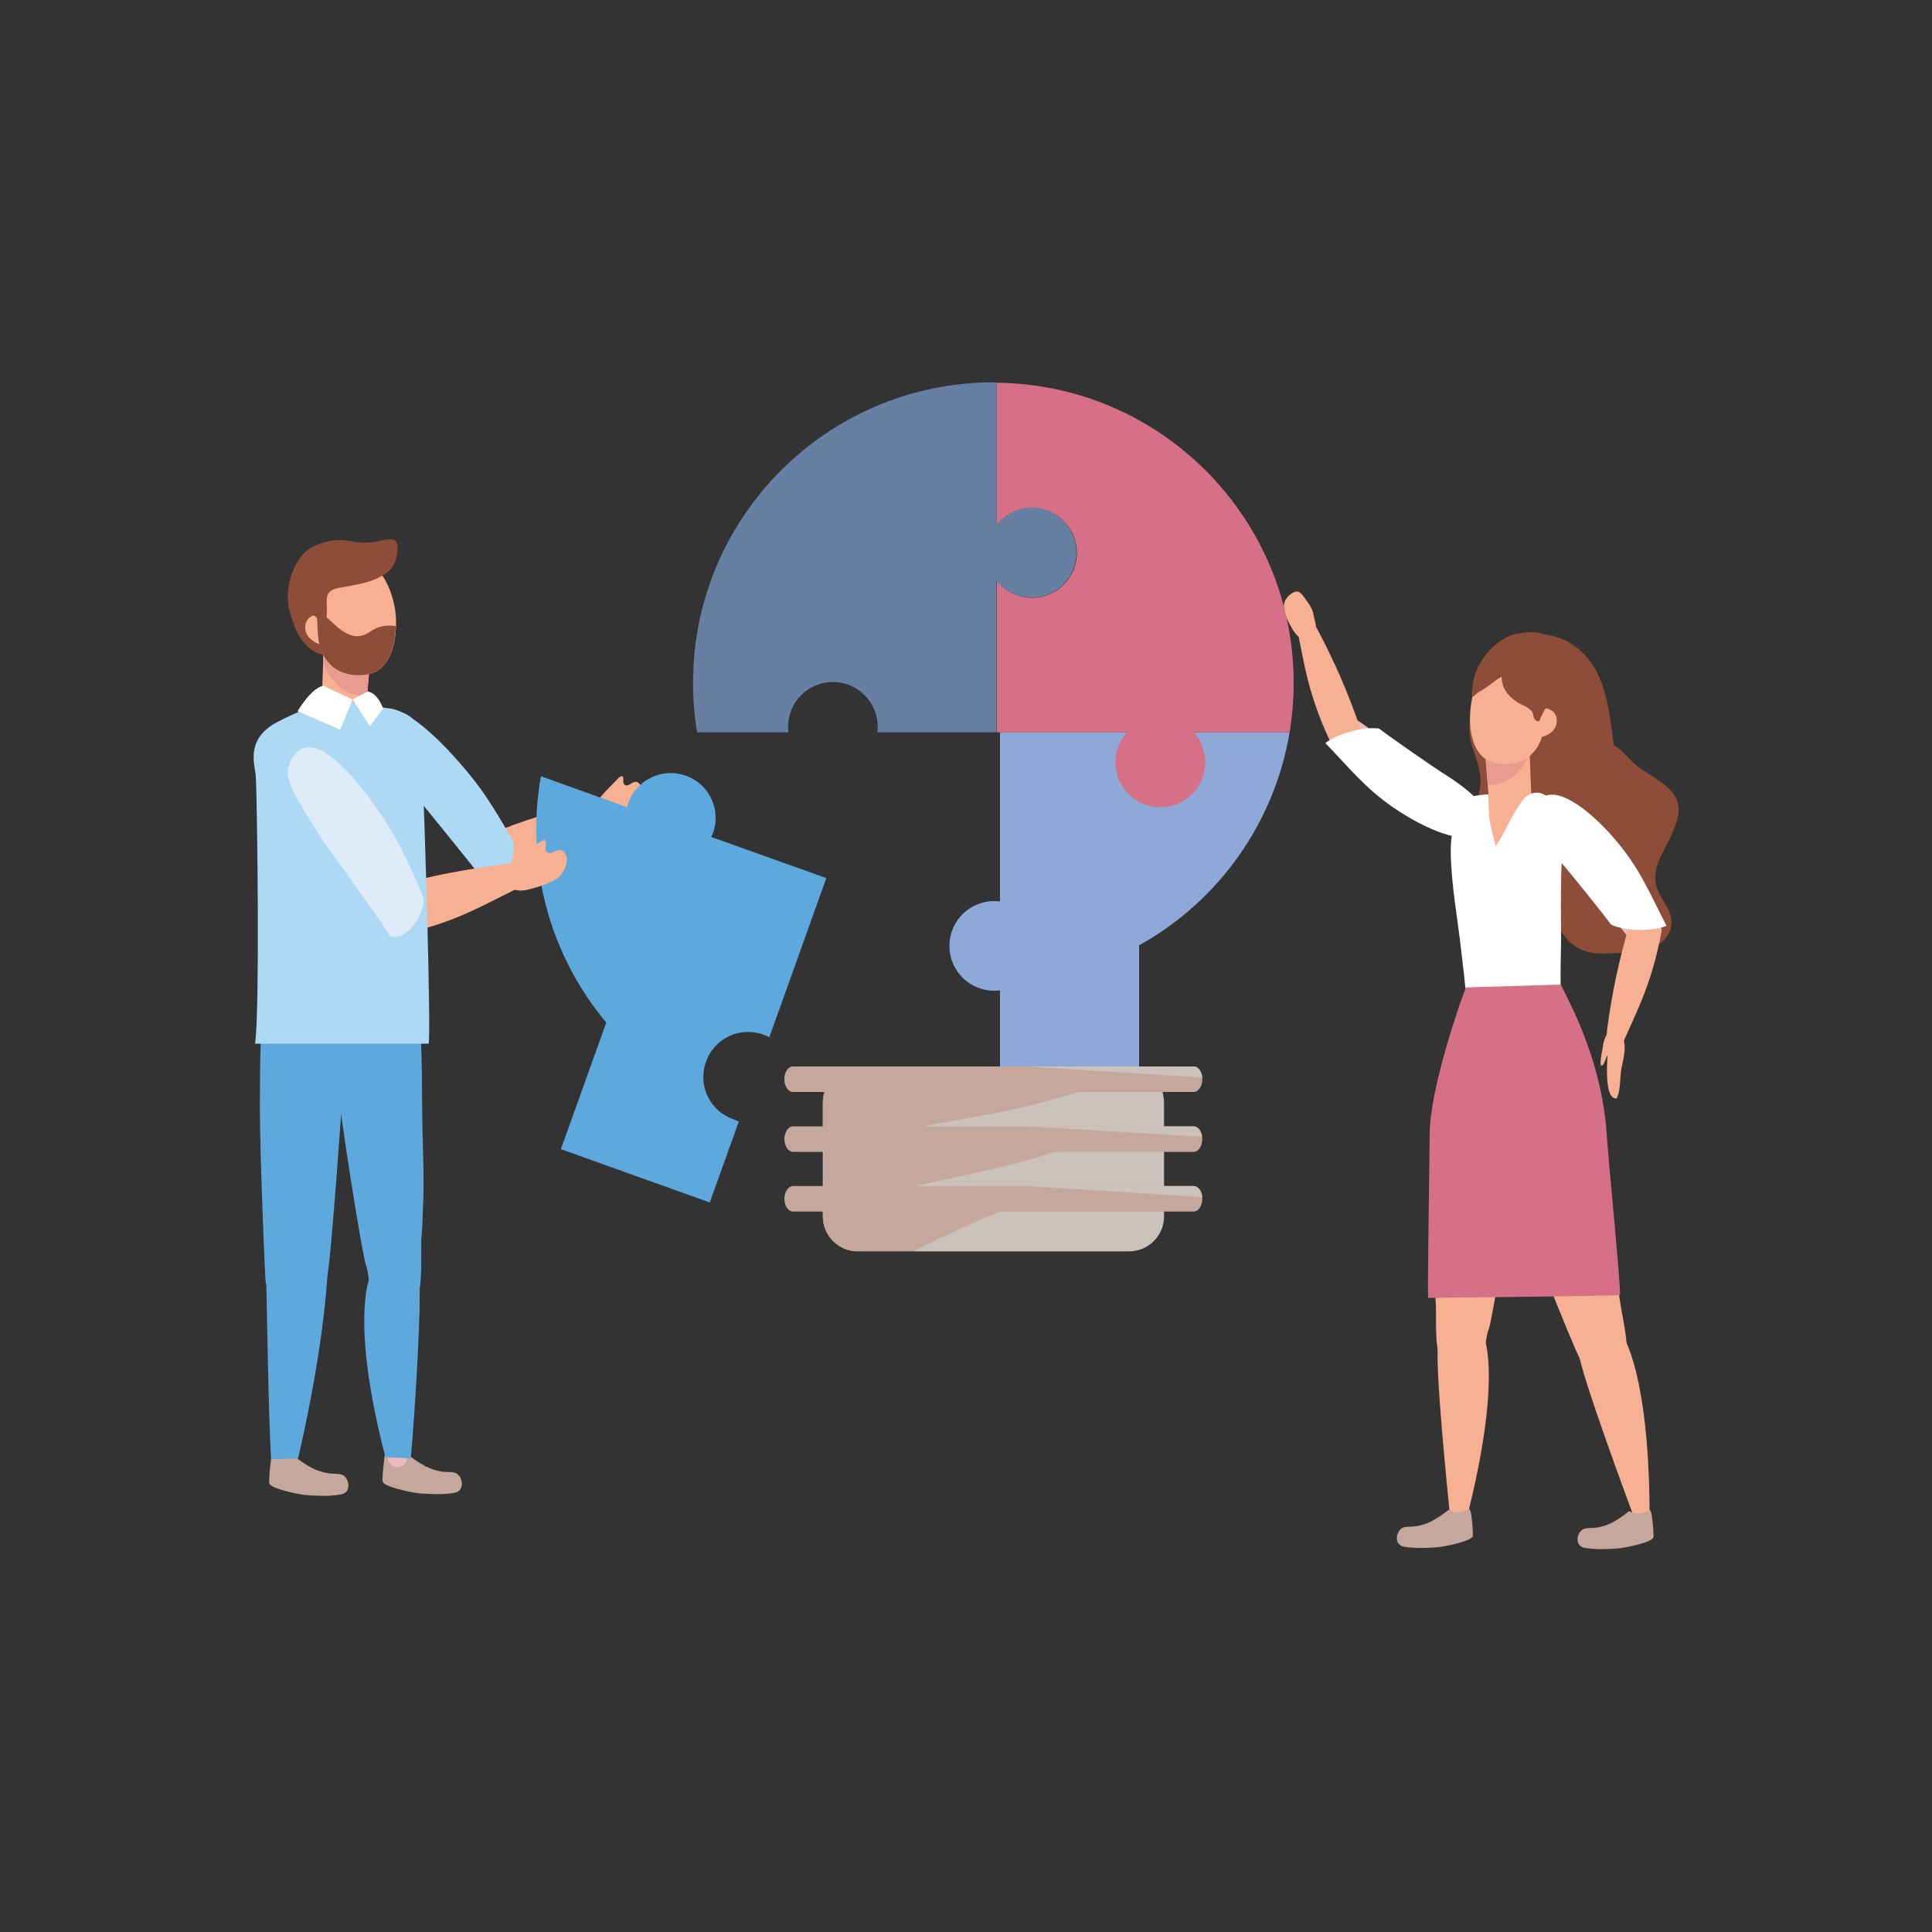 <?xml version="1.0" encoding="utf-8"?>
<!-- Generator: Adobe Illustrator 23.0.4, SVG Export Plug-In . SVG Version: 6.00 Build 0)  -->
<svg version="1.1" id="Capa_1" xmlns="http://www.w3.org/2000/svg" xmlns:xlink="http://www.w3.org/1999/xlink" x="0px" y="0px"
	 viewBox="0 0 1000 1000" style="enable-background:new 0 0 1000 1000;" xml:space="preserve">
<rect x="0" y="0" width="1000" height="1000" fill="#333333" stroke="none"/>
<style type="text/css">
	.st0{fill:#8D4D38;enable-background:new    ;}
	.st1{fill:#EEBAC2;}
	.st2{fill:#F7B091;}
	.st3{fill:#FFFFFF;}
	.st4{fill:#F7B091;enable-background:new    ;}
	.st5{fill:#C5A79B;enable-background:new    ;}
	.st6{fill:#E99B8F;enable-background:new    ;}
	.st7{fill:#FFFFFF;enable-background:new    ;}
	.st8{fill:#D67086;enable-background:new    ;}
	.st9{fill:#ADD9F4;}
	.st10{fill:#5DA8DD;enable-background:new    ;}
	.st11{fill:#8EA9D8;enable-background:new    ;}
	.st12{fill:#CBC3BB;enable-background:new    ;}
	.st13{fill:#576DB1;enable-background:new    ;}
	.st14{fill:#667FA3;enable-background:new    ;}
	.st15{fill:#EEBAC2;enable-background:new    ;}
	.st16{fill:#ADD9F4;enable-background:new    ;}
	.st17{fill:#DDECF8;}
</style>
<title>Imagina tu ciudá</title>
<path class="st0" d="M830.4,357.8c2.7,9,3.7,18.9,4.9,28c4,1.8,7.9,7.3,11.6,10.3c5.6,4.5,13,7.7,17.8,13c6.5,7.2,4.2,14.2,0.7,22.5
	c-3.9,9.2-11.6,18.3-7.5,28.8c2.8,7.2,9.3,12.1,6.6,20.9c-3.9,12.3-22.7,11.7-33,12.2c-6.5,0.3-12-0.6-17.5-4.7
	c-4.4-3.3-6.4-8.9-11.9-10.8c-9-3.1-22.9,6.1-29.5-0.5c-9.5-9.6-10.8-33.1-11.2-45.6c-0.2-7,1.7-13.1,3.7-19.8
	c3.1-10.8-0.5-17.1-3.6-27.4c-2.2-7.6-0.2-13.6,0.3-21.1c0.4-5.9-0.1-10.5,2.3-16.3c4.4-10.3,14-19.9,25.9-19.8
	c7.3,0.1,16.3,1.4,22.7,5.3C822.4,338.8,827.5,347.8,830.4,357.8z"/>
<g>
	<path class="st1" d="M695.4,370.3c-1.2,0.5-10.2,9.1-6.6,12.8c11.1,11.7,22.9,22.8,35.3,33.2c15.3,13.2,36.8,22.4,43.1,11.9
		c5.6-9.2-19.9-23.8-39.7-36.4c-4.2-2.7-8.4-7.5-21.7-16.8C705.7,375.1,698.9,369.7,695.4,370.3z"/>
</g>
<g>
	<path class="st2" d="M688.4,383.6c3,0.6,12,1.1,14.3-2.8c1.9-3.3,1-4.9,1-4.9c-5.9-17.3-13.3-34.2-21.9-50.3
		c-7.2-13.3-10.2,0.9-10.2,0.9C675,343,676.9,358.9,688.4,383.6z"/>
</g>
<g>
	<path class="st3" d="M713.8,377.1c8.2,6.2,28,19.8,31.4,22c19.9,12.5,27.7,20.9,22.1,30.1c-6.3,10.5-29.9,0-46.5-11.5
		c-14.4-10-22-19.8-34.8-33.1C691.8,380,705.4,375.9,713.8,377.1z"/>
</g>
<path class="st4" d="M768.6,693.8c0,0,8.3,21.2-8.8,89.5c-1.4,5.5-5.6,5.1-7.9,3.4c-1-0.9-1.5-2.1-1.5-3.4c0,0-8.1-77.8-6-87.4
	S768.6,693.8,768.6,693.8z"/>
<path class="st4" d="M743.1,673.4c0.6,5.2-0.8,24.3,2.3,28.4c4.6,6,14.8,6.9,20.3,2.1c3.5-3,3.1-12,4.9-16s13.6-78.1,14.6-94.4
	c1.1-19.2,0.7-14.2,0.9-33.4c0.1-7.6,0.2-15.2,0.2-22.8c0-4.5,1.3-11.2-4.5-12.3c-6.8-1.4-8.3-13.2-14.3-9.7
	c-7.5,4.3-11.4,19.2-14.2,26.5c-8.5,22-10.4,45.5-10.5,68.9c-0.1,16.6-1.2,33.2-0.4,49.7C742.6,664.5,742.6,669,743.1,673.4z"/>
<path class="st5" d="M727.2,790.4c2.7-0.4,3.5,0,6.2-0.5s5.3-1.3,7.7-2.6c2.8-1.5,5.4-3.3,7.9-5.2c0.2-0.2,0.5-0.4,0.8-0.5
	c3.7,1.7,5.8,1.6,9.7-0.1c0.3-0.1,0.6-0.4,0.8-0.7c0.1,0.1,0.2,0.2,0.3,0.3c0.5,0.9,0.8,1.9,0.9,2.9c0.3,1.8,1.1,9.3,0.8,11.1
	c-0.5,2.5-14.2,5.5-18.8,5.8c-6.1,0.4-10.7,0.6-16.7-0.3S722.7,791,727.2,790.4z"/>
<path class="st4" d="M791.4,382c-0.6-7.6-22.8,6.5-22.8,6.5l2.4,29c0,0,0.2-1.2,11.2-0.9c6.7,0.2,10.8,2.3,10.5-4
	C792.4,408.8,791.6,384.7,791.4,382z"/>
<path class="st6" d="M791.8,389.4c-3.2,10.2-12.2,17.5-21.7,16.8l-1.5-17.6c0,0,22.3-14.1,22.8-6.5c0.1,0.8-0.1-1.6,0.2,1.8
	C791.5,384,791.8,389.1,791.8,389.4z"/>
<path class="st4" d="M767.4,391.7c6,5.5,18.6,4.9,24.4-0.4c3.4-3,5.7-6.9,6.7-11.3c1.2-5,1.1-9.9,2.2-14.9c0.6-2.2,0.9-4.4,1-6.6
	c0-3.6-1-7.2-3-10.3c-2-3-5.2-4.7-8.1-6.7c-2.4-1.7-5.2-3.8-8.1-4.6c-2-0.5-3.5,0.7-5.3,1.6c-9.7,5.2-15.2,18-16.1,28.6
	C760.3,374.8,761.2,386,767.4,391.7z"/>
<path class="st4" d="M838.6,674c0.6,5.2,4.9,22.8,2.8,27.5c-3.1,6.9-12.5,8.1-19,4.7c-4-2.2-1.8,1-4.4-2.5s-33.9-82.2-38.5-97.9
	c-5.5-18.4-3.9-13.7-8.5-32.3c-1.8-7.4-3.6-14.7-5.4-22.1c-1-4.4-3.8-10.6,1.6-13c6.3-2.9,5.1-14.7,11.7-12.7
	c8.2,2.5,15.5,16.1,19.9,22.6c13.3,19.5,20.5,41.9,25.9,64.7c3.8,16.1,8.7,32,11.7,48.3C837,665.2,838,669.6,838.6,674z"/>
<path class="st4" d="M760.2,528.2c-1.7-34.3-8.4-84.7-4.1-89.6c7.6-8.6-3-13.6,2.5-20.5c8.2-10.3,34.7-12.5,45,2.4
	c3.5,5-0.6,19,0.2,22.7c1.8,8.4,2.5,50.1,4.6,83.8L760.2,528.2z"/>
<path class="st7" d="M760.3,412.5c0.8-0.3,9.1-1.5,9.9-1.3c0.4,0.1,0.1,9.6,0.9,13.7c1,5,1.8,8.3,3.1,13.1
	c5.6-8.4,7.8-15.6,13.8-23.6c4.2-5.6,10.7-5.2,14.2-0.5c3.1,4.1,3.2,9.1,5.1,13.6c2.3,5.6,1.6,9.5,1.2,15.7
	c-0.8,13.2-0.6,26.5-0.5,39.8c0.1,14.4-1.2,30,1.2,44.3l-48.9,0.9c-1.5-1.3-1.1-10.1-1.3-11.9c-0.8-8.2-1.7-16.3-2.7-24.5
	c-1.9-16.8-5.1-33.5-5.4-50.4c-0.1-8,1.1-17.2,5.9-23.8C758.4,415.3,757.2,413.6,760.3,412.5z"/>
<path class="st0" d="M795.8,328.6c-1.5,0.6-3,1.3-4.4,2.2c-3.5,1.8-7,3.9-9.3,7.2c-1.5,2.3-2.7,4.8-3.7,7.3c-1.9,4.3-1.4,9.3,1.4,13
	c2.1,2.9,5,5.1,8.3,6.6c1.7,0.8,3.8,2,4.9,3.5c0.8,1.1,0.5,2.7,1.3,3.7c2.6,3.6,4.3-1.9,5.2-3.5c-0.4,0.9,0,0.2,1.2-1.9
	c2.8-4.7,4-8.8,8.3-12.3c3.8-3.1,6.9-9.8,5.5-14.6c-1.6-5.5-9.7-9.5-14.7-11.1C798.4,328.3,797.1,328.3,795.8,328.6z"/>
<path class="st0" d="M764.6,349.5c2.8-5.6,6.4-11.6,11.4-15.6c3.5-2.9,8.6-5.8,13.2-6.4c2.5-0.3,6.2-0.6,8.5,0.4
	c1.2,6.8-6.9,13.3-11.2,17.8c-2.9,3-6.2,3-9.6,4.8c-2.6,1.3-4.7,3.3-7.1,5c-2.5,1.8-5.2,2.8-7.3,5.2
	C760.4,358.9,763.6,351.4,764.6,349.5z"/>
<path class="st8" d="M740,586.7c0.1-23.4,16.4-70.2,18.8-75.6l49.1-1.5c1.9,4.7,21,36.8,23.7,77.1c1.1,16.5,7.4,79.2,6.9,83.6
	c0,0.5-99.3,1.5-99.3,1.5C738.8,667.6,739.9,603.2,740,586.7z"/>
<path class="st4" d="M680.2,319.9c1,3.3,1.5,6.1,0.4,9.5l-0.3,0.1c-0.2-0.3-0.3-0.6-0.5-1c0,0,0.2,1.1-0.2-0.4
	c0-0.1-0.1-0.2-0.2-0.3c0,1.3-0.8,2.5-2,2.9c-4.3,1.5-7.5-3.2-9.2-6.4c-2.1-3.9-5.5-10.1-2.5-14.3c1.2-1.7,4.1-4.5,6.4-3.7
	c1.6,0.5,4.3,4.8,5.3,6.2C679,314.7,679.9,317.2,680.2,319.9z"/>
<g>
	<path class="st1" d="M267,442.3c-11.5-29.7-18.3-30.5-27.7-43.5c-13.8-19.1-42.2-34.5-45.2-19.6c-1.5,7.3,52.8,62.8,61.4,73.9
		C259.6,451.3,262.4,445.3,267,442.3z"/>
</g>
<g>
	<path class="st2" d="M304,415.3c-15,4.2-33.8,9.1-52.5,17.4c-2.6,5.2,0,2-1.1,5.8c-1.3,4.5,3,17.3,5.6,19.1
		c24.5-8.2,40-22.4,53.5-31L304,415.3z"/>
</g>
<g>
	<path class="st9" d="M252,457.6c-7.2-9.1-36.6-45.6-39.6-48.8c-17.8-18.9-26.1-26.8-19.2-38.1c7.8-12.8,29.7,6.9,44.5,23.9
		c9.8,11.3,14.5,17.5,28,40.9C267.9,443.4,260.1,460.3,252,457.6z"/>
</g>
<path class="st4" d="M313.5,409.5c-3.2,3.5-6.2,7.2-5.5,8.5l0.1,0.3l1.1-0.4c0,0-0.9,0.7,0.4-0.2l0.3-0.1c-0.9,1-1,2.5-0.3,3.7
	c2.5,4.2,8.7,0.7,11.9-0.7c2.6-1.2,5-2.7,7.2-4.4c2.7-1.9,4.9-8.2,2-10.8s-5.2,2.8-7.6,0.6c-1.3-1.2,0.9-6.4-3-3.3
	C319.5,403.5,316.4,406.4,313.5,409.5z"/>
<g>
	<path class="st3" d="M304.1,430.3c1.8-1.3,3.6-2.5,5.4-3.6l-5.5-11.4c-2.1,0.6-4.2,1.2-6.4,1.9L304.1,430.3z"/>
</g>
<path class="st5" d="M234.7,762.1c-2.8-0.4-3.7,0-6.5-0.5s-5.5-1.4-8.1-2.7c-2.9-1.6-5.7-3.4-8.3-5.5c-0.3-0.2-0.5-0.4-0.8-0.6
	c-3.8,1.8-6,1.6-10.1-0.1c-0.3-0.1-0.6-0.4-0.8-0.7c-0.1,0.1-0.2,0.2-0.3,0.3c-0.6,0.9-0.9,1.9-0.9,3c-0.3,1.9-1.2,9.8-0.8,11.6
	c0.5,2.6,14.9,5.8,19.6,6.1c6.3,0.4,11.2,0.7,17.4-0.3C241.3,771.8,239.5,762.8,234.7,762.1z"/>
<path class="st10" d="M379.8,579.4c-12.2-4.1-18.7-17.3-14.5-29.5c4.1-12.2,17.3-18.7,29.5-14.5c0.2,0.1,0.5,0.2,0.7,0.3
	c5.9,2.1,7.3,3.3,2.8,0.9l29.4-82.1l-59.6-21.3c0.4-0.8,0.8-1.7,1.1-2.5c4.1-12.2-2.5-25.3-14.7-29.4c-11.8-3.9-24.6,2.1-29.1,13.8
	c-0.3,0.9-0.6,1.8-0.8,2.7l-44.6-16c-8.2,45.4,4.2,92.1,33.8,127.5l-23.5,65.5l77.1,27.6l15-41.9
	C381.7,580.1,380.7,579.8,379.8,579.4z"/>
<path class="st11" d="M517.6,379.1v87.5c-1-0.1-2-0.2-3-0.2c-12.8,0-23.2,10.4-23.2,23.2s10.4,23.2,23.2,23.2c1,0,2-0.1,3-0.2v44.5
	h72v-67.8c41.4-23,70.1-63.6,77.9-110.3H517.6V379.1z"/>
<path class="st12" d="M444,552.6h140.4c10,0,18.1,8.1,18.1,18.1v58.9c0,10-8.1,18.1-18.1,18.1H444c-10,0-18.1-8.1-18.1-18.1v-58.9
	C425.9,560.7,434,552.6,444,552.6z"/>
<path class="st5" d="M444,647.6h29c19.8-10.1,40.1-19.1,60.9-27h-108v8.9C425.9,639.6,434,647.6,444,647.6z"/>
<path class="st5" d="M478.7,582.8c20.7-3.8,41.6-7,62-12.5c12.1-3.2,23.9-7,35.7-11.1H430c-2.7,3.2-4.1,7.3-4.1,11.5v18.2h20.6
	C457.2,586.8,467.9,584.8,478.7,582.8z"/>
<path class="st5" d="M427.7,589.9c-0.9,2.7-1.4,5.4-1.4,8.2V620h20.6c10.7-2.5,21.5-5,32.3-7.3c20.7-4.6,41.6-8.5,62-15
	c7.4-2.4,14.7-5,22-7.8L427.7,589.9z"/>
<path class="st13" d="M622.3,558.6c0,3.6-2,6.6-4.5,6.6H410.5c-2.5,0-4.5-3-4.5-6.6l0,0c0-3.7,2-6.6,4.5-6.6h207.3
	C620.3,552,622.3,555,622.3,558.6z"/>
<path class="st5" d="M622.3,558.6c0,3.6-2,6.6-4.5,6.6H410.5c-2.5,0-4.5-3-4.5-6.6l0,0c0-3.7,2-6.6,4.5-6.6h207.3
	C620.3,552,622.3,555,622.3,558.6z"/>
<path class="st5" d="M622.3,589.6c0,3.7-2,6.6-4.5,6.6H410.5c-2.5,0-4.5-3-4.5-6.6l0,0c0-3.6,2-6.6,4.5-6.6h207.3
	C620.3,583,622.3,586,622.3,589.6z"/>
<path class="st5" d="M622.3,620.5c0,3.7-2,6.6-4.5,6.6H410.5c-2.5,0-4.5-3-4.5-6.6l0,0c0-3.6,2-6.6,4.5-6.6h207.3
	C620.3,613.9,622.3,616.9,622.3,620.5z"/>
<path class="st12" d="M622.3,557.7c-0.3-3.2-2.2-5.7-4.5-5.7h-86L622.3,557.7z"/>
<path class="st12" d="M622.2,588.4c-0.4-3.1-2.2-5.4-4.4-5.4h-86L622.2,588.4z"/>
<path class="st12" d="M622.3,619.6c-0.3-3.2-2.2-5.7-4.5-5.7h-86L622.3,619.6z"/>
<path class="st8" d="M669.6,353.5c0-85.2-68.5-154.5-153.7-155.4v73.7c7.9-10.1,22.5-11.9,32.6-3.9c10.1,7.9,11.9,22.5,3.9,32.6
	s-22.5,11.9-32.6,3.9c-1.5-1.1-2.8-2.5-3.9-3.9v78.6h67.4c-8.6,9.6-7.8,24.3,1.8,32.8c9.6,8.6,24.3,7.8,32.8-1.8
	c7.9-8.8,7.9-22.2,0-31.1h49.6C668.9,370.6,669.6,362,669.6,353.5z"/>
<path class="st14" d="M534.2,262.8c-7.1,0-13.9,3.3-18.3,8.9V198l-1.8-0.1c-85.9,0.1-155.5,69.8-155.4,155.7c0,8.5,0.7,17,2.1,25.4
	h47.3c-0.1-0.9-0.2-1.8-0.2-2.8c0-12.8,10.4-23.2,23.2-23.2s23.2,10.4,23.2,23.2c0,0.9-0.1,1.8-0.2,2.8h61.6v-78.6
	c7.9,10.1,22.5,11.8,32.6,3.9s11.8-22.5,3.9-32.6C548,266.1,541.3,262.8,534.2,262.8L534.2,262.8z"/>
<path class="st4" d="M270.2,443c-4.5,3.8-8.8,8-8.2,9.9l0.1,0.4l1.4-0.3c0,0-1.2,0.8,0.5-0.1l0.4-0.1c-1.3,1.2-1.7,3.1-1,4.7
	c2.5,5.9,10.7,2.7,14.9,1.6c3.4-1,6.6-2.4,9.7-4.2c3.6-2,7.4-9.6,4.2-13.6s-6.9,2.5-9.5-0.7c-1.4-1.8,2.1-8.1-3.2-4.8
	C278.5,436.4,274.2,439.5,270.2,443z"/>
<g>
	<path class="st2" d="M266.7,446.5c-16.3,2.3-36.8,4.9-57.6,10.9c-3.6,4.9-0.3,2-2.1,5.7c-2.1,4.3,0.2,17.6,2.7,19.8
		c26.9-5.2,45.5-17.4,60.9-24.3L266.7,446.5z"/>
</g>
<g>
	<path class="st2" d="M804.9,376.7c-1.8,3.4-8.5,6.6-8.9,3.1c-0.2-3.4,0.6-6.8,2.2-9.9c1.8-3.4,1.4-4,4.5-2.4
		S806.7,373.3,804.9,376.7z"/>
</g>
<path class="st4" d="M839.9,691.3c0,0,13.3,18.5,13.9,88.9c0,5.6-4.2,6.4-6.8,5.2c-1.1-0.6-2-1.7-2.3-2.9c0,0-27.3-73.3-27.7-83.1
	S839.9,691.3,839.9,691.3z"/>
<g>
	<path class="st1" d="M849.7,490.4c1.3-0.1,12.3-5.9,10-10.4c-7.4-14.4-15.5-28.3-24.5-41.8c-11-17-29-31.9-38-23.6
		c-8,7.3,12.3,28.4,27.8,46.1c3.3,3.8,5.9,9.6,16.1,22.3C841.1,482.9,846.2,490,849.7,490.4z"/>
</g>
<g>
	<path class="st2" d="M860,482.2c-2.1-2.2-9.2-7.9-13.3-6c-3.4,1.6-3.6,3.4-3.6,3.4c-5.2,17.6-9,35.5-11.3,53.7
		c-1.8,15,8.8,5.2,8.8,5.2C847.3,523.1,855,509.1,860,482.2z"/>
</g>
<path class="st4" d="M829.5,542.7c0.4-3.4,1.1-6.2,3.4-8.9h0.3l0.1,1.1c0,0,0.2-1.1,0,0.4v0.3c0.5-1.2,1.7-1.9,3-1.9
	c4.2,0.3,4.8,6.6,4.6,9.8c-0.2,4-1.6,8-2,12.1c-0.4,3.9-0.3,9.4-2.1,12.9c-5,0.8-5.5-11.2-4.8-21.3c0.3-3.5-1.5,4.2-2.8,4.3
	C827.6,552.2,829,545,829.5,542.7z"/>
<g>
	<path class="st3" d="M833.9,478.6c-6.1-8.2-21.3-26.9-23.9-29.9c-15.5-17.6-20.7-27.9-12.7-35.2c9-8.3,28.7,8.4,41.3,24.2
		c11,13.7,15.5,25.2,24,41.5C855.8,482.1,841.7,482.2,833.9,478.6z"/>
</g>
<path class="st5" d="M820.7,791.1c2.7-0.4,3.5,0,6.2-0.5s5.3-1.3,7.7-2.6c2.8-1.5,5.5-3.3,7.9-5.3c0.2-0.2,0.5-0.4,0.8-0.5
	c3.7,1.7,5.8,1.6,9.7-0.1c0.3-0.1,0.6-0.4,0.8-0.7c0.1,0.1,0.2,0.2,0.3,0.3c0.5,0.9,0.8,1.9,0.9,2.9c0.3,1.8,1.1,9.3,0.8,11.1
	c-0.5,2.5-14.2,5.5-18.8,5.8c-6.1,0.4-10.7,0.6-16.7-0.3S816.2,791.8,820.7,791.1z"/>
<path class="st0" d="M176.9,288.3c-4.8-0.8-9.5,0.4-13.8,2.6c-1.8,1-3.6,1.7-5.6,2.2c-7.3,2-8.9,12.8-8.4,19.1
	c0.3,3.5,1.7,6.9,2.7,10.1c2.5,8.6,9.6,17.4,19.4,17c6.5-0.4,12.5-3.6,16.6-8.6C197.7,318.4,195.1,291.3,176.9,288.3z"/>
<path class="st15" d="M191.5,661.1c0,0-8.7,22.2,9.2,93.6c1.4,5.7,5.9,5.4,8.3,3.5c1-0.9,1.6-2.2,1.6-3.6c0,0,8.4-81.4,6.3-91.4
	S191.5,661.1,191.5,661.1z"/>
<path class="st10" d="M214.5,496.8H173c0,0.2,0,0.4,0,0.5c0,7.9,0.1,15.9,0.2,23.8c0.3,20.1-0.2,14.9,1,35
	c1,17.1,13.5,94.6,15.2,98.7s1,11.8,4.6,15c5.8,5,17,7.7,21.8,1.4c3.3-4.2,1.8-26.1,2.4-31.5c0.5-4.6,0.5-9.3,0.7-13.6
	c0.9-17.3-0.3-34.7-0.4-52C218.4,549.9,218.3,526.4,214.5,496.8z"/>
<g>
	<path class="st2" d="M158.7,328.1c1.7,3.6,8.4,7.5,9.1,3.8c0.4-3.6-0.2-7.2-1.6-10.4c-1.7-3.6-1.1-4.3-4.5-2.8
		S157,324.4,158.7,328.1z"/>
</g>
<path class="st4" d="M167.6,335.1c0.6-7.9,23.9,6.8,23.9,6.8l-2.5,30.3c0,0-0.2-1.2-11.7-1c-7,0.2-11.3,2.4-11-4.2
	C166.6,363,167.4,337.8,167.6,335.1z"/>
<path class="st6" d="M167.3,342.7c3.3,10.6,12.8,18.3,22.7,17.5l1.6-18.4c0,0-23.3-14.8-23.9-6.8c-0.1,0.8,0.1-1.6-0.3,1.8
	C167.5,337.1,167.2,342.5,167.3,342.7z"/>
<path class="st4" d="M196.7,346.2c-6.6,5.3-19.7,3.9-25.4-2c-3.3-3.3-5.5-7.6-6.2-12.2c-0.9-5.3-0.5-10.4-1.3-15.7
	c-0.4-2.3-0.6-4.7-0.6-7c0.2-3.8,1.6-7.5,3.8-10.5s5.8-4.5,8.9-6.5c2.7-1.6,5.6-3.7,8.8-4.2c2.2-0.4,3.6,0.9,5.4,2
	c9.7,6.1,14.6,19.8,14.9,30.9C205.2,329.1,203.6,340.7,196.7,346.2z"/>
<path class="st0" d="M168,318.7c3.4,2.6,6.3,6.1,9.9,8.3c4.8,2.9,8.9,3.2,13.6,0c3.9-2.8,8.8-3.8,13.4-2.9
	c-0.3,7.8-2.3,17.3-8.3,22.1c-6.6,5.3-19.7,3.9-25.4-2c-3.3-3.3-5.5-7.6-6.2-12.2c-0.9-5.3-0.5-10.3-1.3-15.7
	C165.3,316.9,166.7,317.7,168,318.7z"/>
<path class="st15" d="M161.5,658.7c0,0,8.7,22.2-9.2,93.6c-1.4,5.7-5.9,5.3-8.3,3.5c-1-0.9-1.6-2.2-1.6-3.6c0,0-4.3-82.9-2.2-92.9
	S161.5,658.7,161.5,658.7z"/>
<path class="st10" d="M139.8,496.8c-0.8,1.7-1.4,3.5-1.7,5.4c-3.6,27.1-3.5,45.1-3.6,69.5c-0.1,17.3,1.8,70.9,2.9,91
	c0.4,7.9,18,13.5,23.8,8.5c3.6-3.2,6.1-5.9,8-10.1s8.3-96.3,9.3-113.4c1.2-20,1.1-8.9,1.4-29c0.1-7.3,0.2-14.7,0.2-22L139.8,496.8z"
	/>
<path class="st15" d="M200.2,488c1.8-35.9,8.8-88.6,4.2-93.7c-8-9,3.3-2.2-2.4-9.4c-8.6-10.8-35.4-22-46.1-6.4
	c-3.6,5.3-0.5,16.7-1.3,20.7c-1.9,8.8-2.6,52.4-4.8,87.6L200.2,488z"/>
<path class="st16" d="M206.4,368.1c-2-0.7-14.9-3.4-17.2-3.9c-2.7,2.5-6.1-1.1-10.1-1.3c-4.2-0.2-9.2,3-12,0.8
	c-0.2-0.1-0.3-0.3-0.4-0.4c-2.1,0.1,3.4,0.3,1.3,0.5c-5.6,0.6-22.8,8.8-26.4,11c-14.8,9.1-9.4,21.9-9.2,27.1
	c0.8,13.9,2.1,123.4-0.4,138.3h89.8c1.5-1.3-2.1-122.5-3.2-140.1C217.2,376.7,217.9,372.1,206.4,368.1z"/>
<path class="st5" d="M176,763c-2.8-0.4-3.7,0-6.5-0.5s-5.5-1.4-8.1-2.7c-2.9-1.6-5.7-3.4-8.3-5.5c-0.3-0.2-0.5-0.4-0.8-0.6
	c-3.8,1.8-6,1.7-10.1-0.1c-0.3-0.1-0.6-0.4-0.8-0.7c-0.1,0.1-0.2,0.2-0.3,0.3c-0.6,0.9-0.9,1.9-0.9,3c-0.3,1.9-1.2,9.8-0.8,11.6
	c0.5,2.6,14.9,5.8,19.6,6.1c6.3,0.4,11.2,0.7,17.4-0.4C182.5,772.7,180.8,763.7,176,763z"/>
<path class="st10" d="M212.6,754.8c2.3-23.8,5.8-84.1,4.2-91.5c-2.1-10-25.4-2.1-25.4-2.1s-10.3,22.2,8.1,93.1L212.6,754.8z"/>
<path class="st10" d="M154.3,754.9c14.8-64,15.5-100.8,15.5-100.8s-32.9-12.2-32.1,6.4c0.4,7.8,1.1,69.9,2.6,94.8L154.3,754.9z"/>
<path class="st7" d="M167.5,355l15,7.1l-6.4,15.6l-22.1-9.6C154,368.1,161.5,355.5,167.5,355z"/>
<path class="st7" d="M182.5,362l8.9,13.9l6.9-9.1c0,0-2.5-8-8-8.9L182.5,362z"/>
<path class="st0" d="M205.7,282.7c-0.3-3.9-2.6-3.9-5.9-3.4s-6.4,1.5-9.8,1.6c-3.7,0.2-6.9-0.6-10.5-1.1c-6.2-1-12.6,0.6-18.2,3.5
	c-8.4,4.4-13.6,19-12,28.6c0.5,3.2,1.7,2.4,4.2,4.5c1.2,1.1,2.5,2,4,2.7c1.2,0.4,2.9-0.1,4.2-0.3c0.5-0.7,2,0.6,2.4,1.2
	c0.7,1,1.2,3,2.8,2.5c1.5-0.5,2-2.4,2.2-3.7c0.3-2.8-0.1-5.7,0-8.5c0.2-5.8,5.6-5.8,10.2-6.7c7.9-1.5,15.1-2.6,21.7-7.8
	C204.6,293,206,287.2,205.7,282.7z"/>
<g>
	<path class="st17" d="M201.8,484.4c-6.1-10.1-33.4-47.1-35.8-51c-16.8-26.7-21.5-33.4-12.7-43.6c10-11.5,29.8,11.1,42.7,30.1
		c8.5,12.6,12.5,19.4,23.1,44.5C220.4,472.6,209.9,488.3,201.8,484.4z"/>
</g>
</svg>
